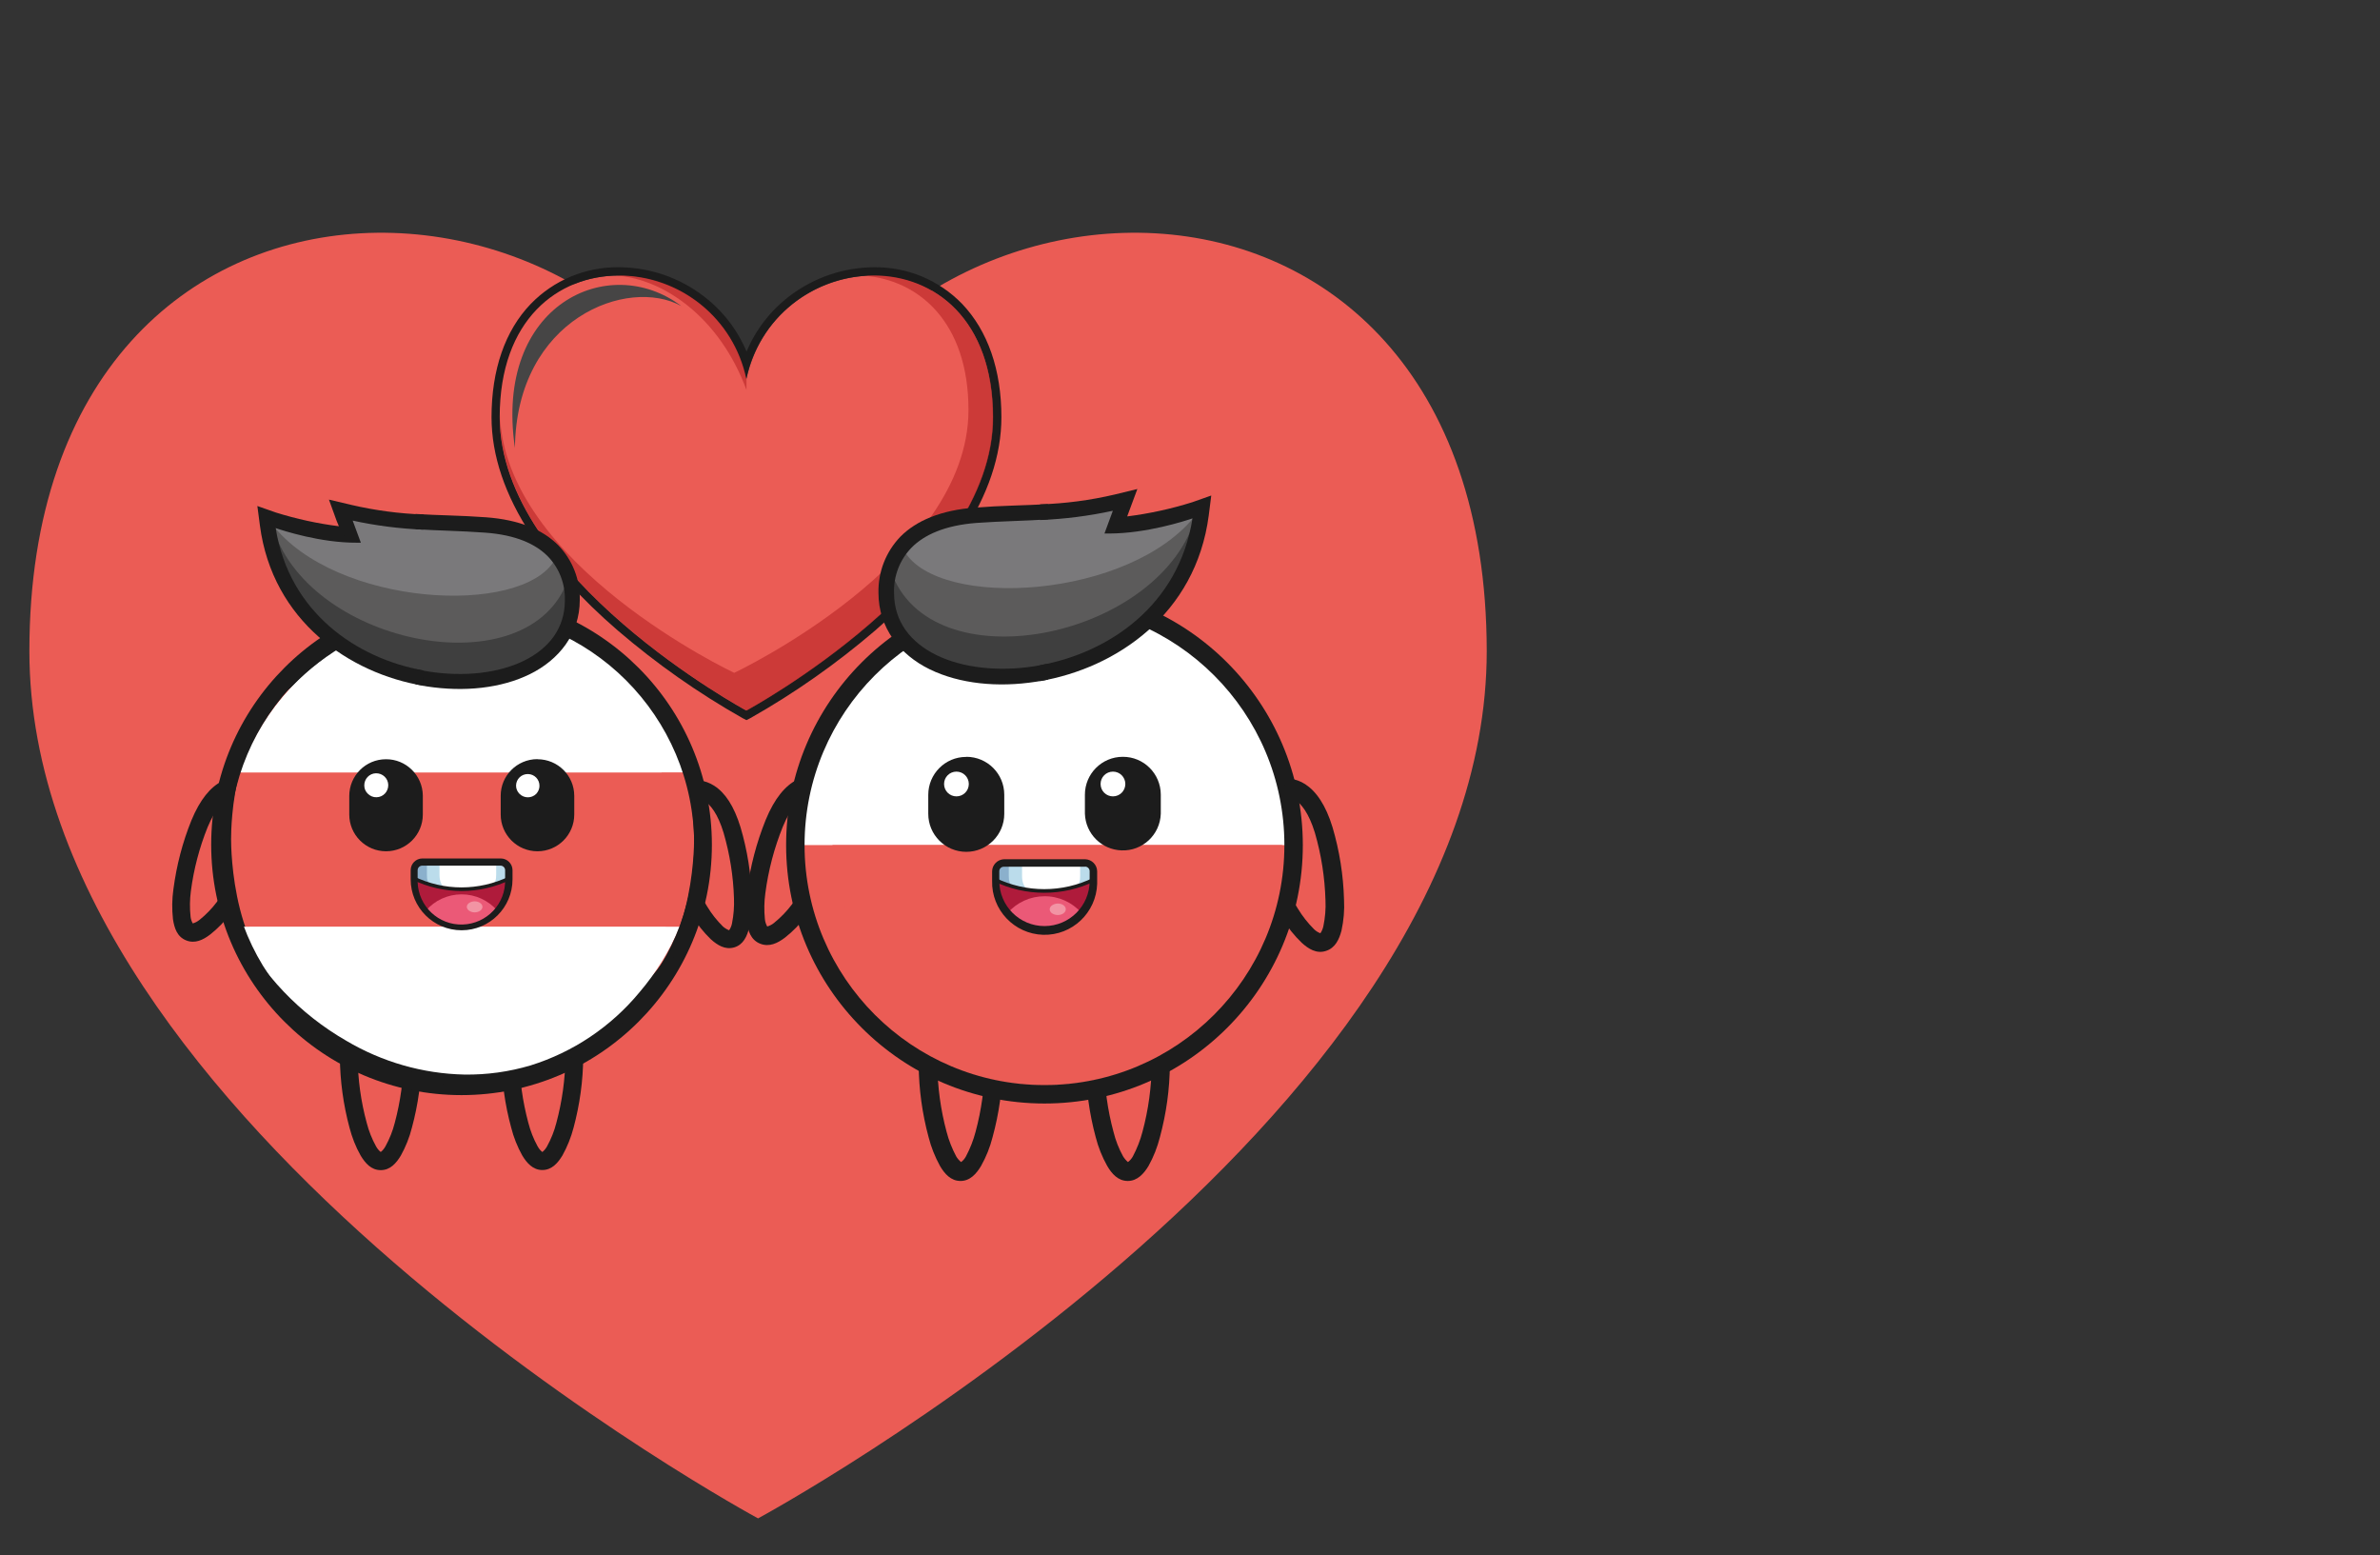 <?xml version="1.0" encoding="utf-8"?>
<!-- Generator: Adobe Illustrator 26.0.1, SVG Export Plug-In . SVG Version: 6.00 Build 0)  -->
<svg version="1.1" id="Слой_1" xmlns="http://www.w3.org/2000/svg" xmlns:xlink="http://www.w3.org/1999/xlink" x="0px" y="0px"
	 viewBox="0 0 2154.7 1407.8" style="enable-background:new 0 0 2154.7 1407.8;" xml:space="preserve">
<rect x="0" y="0" width="2154.7" height="1407.8" fill="#333333" stroke="none"/>
<style type="text/css">
	.st0{fill:#EB5C55;}
	.st1{fill:#1C1C1C;}
	.st2{opacity:0.6;fill:#B72425;enable-background:new    ;}
	.st3{fill:#464545;}
	.st4{fill:#FFFFFF;}
	.st5{fill:#AF1B3B;}
	.st6{fill:#EB5977;}
	.st7{fill:#BBDCEB;}
	.st8{fill:#8BB0CC;}
	.st9{fill:#F294A4;}
	.st10{fill:#5C5B5B;}
	.st11{fill:#7A797B;}
	.st12{fill:#3F3F3F;}
</style>
<g>
	<path class="st0" d="M686.3,487.5C606.5,118.3,26.6,85.9,26.6,589.3c0,428.8,659.7,785,659.7,785s659.7-356.1,659.7-785
		C1345.6,85.9,766.1,118.3,686.3,487.5z"/>
	<g>
		<g>
			<path class="st0" d="M675.8,343c-27-124.9-223.3-135.9-223.3,34.5c0,145.1,223.3,265.6,223.3,265.6s223.3-120.5,223.3-265.6
				C898.9,207.2,702.8,218.1,675.8,343z"/>
			<path class="st1" d="M791.2,249.4c54.7,0,107.7,39.6,107.7,128.1c0,145.1-223.3,265.6-223.3,265.6S452.4,522.6,452.4,377.5
				c0-88.6,53-128.1,107.9-128.1c55.8,0.1,103.9,39.1,115.3,93.7c11.4-54.6,59.6-93.7,115.3-93.7 M560.3,241.9
				c-30-0.4-58.9,11.6-79.8,33.2c-23.2,24.1-35.5,59.5-35.5,102.5c0,34.6,12.2,70.7,36.1,106.9c18.9,28.6,45.1,57.6,78.1,86.1
				c35,30,72.8,56.6,112.9,79.3l3.7,1.9l3.7-1.9c40.1-22.7,77.9-49.3,112.9-79.3c32.9-28.5,59.2-57.5,78.1-86.1
				c24-36.3,36.1-72.3,36.1-106.9c0-42.9-12.3-78.1-35.5-102.5c-20.9-21.6-49.8-33.6-79.8-33.2c-27.6,0.1-54.4,9.3-76.4,26
				c-17.2,13.1-30.7,30.4-39,50.3c-8.4-19.9-21.9-37.3-39.1-50.3c-21.9-16.7-48.7-25.9-76.3-26L560.3,241.9z"/>
			<path class="st2" d="M675.8,352.9V343c-11.6-55.5-61.2-94.9-117.9-93.6C600.8,252.4,651.5,287.2,675.8,352.9z"/>
			<path class="st2" d="M782.5,249.6c49,3.7,94.3,41.7,94.3,121.5C876.8,509,664.7,609,664.7,609s-209.2-98.4-212.1-235.1
				c0,1.2,0,2.4,0,3.7c0,145.1,223.3,265.6,223.3,265.6s223.3-120.5,223.3-265.6C898.9,284.3,840.1,245.3,782.5,249.6z"/>
			<path class="st3" d="M466.2,405.5C447,275.3,551.5,227.5,616.8,277C568.8,250.3,467.4,287.9,466.2,405.5z"/>
			<path class="st0" d="M991.2,963.2c0-40.1,17.6-48.1,29.8-48.1s29.8,8,29.8,48.1s-13.4,97-29.8,97S991.2,1003.2,991.2,963.2z"/>
			<path class="st1" d="M1021.2,906.8c-10,0-19.4,4.4-25.9,12c-7.7,9-12.3,23.2-12.3,44.7c0.2,22.2,3.2,44.4,9,65.8
				c2.3,9.1,5.8,17.8,10.4,26c4.2,7.2,9.9,13.6,18.6,13.6c8.7,0,14.6-6.6,18.8-13.6c4.6-8.2,8-17,10.3-26c5.8-21.5,8.9-43.6,9-65.8
				c0-21.3-4.6-35.4-12.3-44.7C1040.6,911.1,1031.1,906.8,1021.2,906.8z M1021.2,923.4c5.1-0.2,10,2.1,13.2,6.1
				c4.2,4.9,8.3,14.9,8.3,33.7c-0.2,20.7-3,41.3-8.4,61.3c-2,7.6-4.9,15-8.6,22c-1.1,2.1-2.7,3.9-4.5,5.3c-1.8-1.5-3.3-3.3-4.5-5.3
				c-3.8-6.9-6.7-14.3-8.6-22c-5.4-20-8.2-40.6-8.4-61.3c0-18.8,4.2-28.8,8.4-33.7C1011.3,925.5,1016.1,923.3,1021.2,923.4z"/>
			<path class="st0" d="M840.2,963.2c0-40.1,17.6-48.1,29.8-48.1s29.8,8,29.8,48.1s-13.4,97-29.8,97
				C853.6,1060.2,840.2,1003.2,840.2,963.2L840.2,963.2z"/>
			<path class="st1" d="M870.1,906.8c-10-0.1-19.5,4.3-25.9,12c-7.7,9-12.5,23.2-12.5,44.7c0.2,22.2,3.2,44.4,9,65.8
				c2.3,9.1,5.8,17.8,10.3,26c4.2,7.2,9.9,13.6,18.6,13.6s14.4-6.6,18.6-13.6c4.6-8.2,8.1-16.9,10.4-26c5.9-21.5,9-43.6,9.2-65.8
				c0-21.3-4.7-35.4-12.3-44.7C889.3,911.2,879.9,906.8,870.1,906.8z M870.1,923.4c5.1-0.2,10,2.1,13.1,6.1
				c4.2,4.9,8.4,14.9,8.4,33.7c-0.2,20.7-3,41.3-8.4,61.3c-2,7.6-4.9,15-8.6,22c-1.1,2.1-2.6,3.9-4.5,5.3c-1.8-1.5-3.4-3.3-4.5-5.3
				c-3.7-7-6.6-14.3-8.6-22c-5.4-20-8.2-40.6-8.4-61.3c0-18.8,4.1-28.8,8.4-33.7c3.2-4,8-6.3,13.1-6.2V923.4z"/>
			<path class="st0" d="M1141.3,764.2c-11.6-38.4,2.9-51.2,14.7-54.7c11.7-3.5,30.9-1,42.5,37.2c11.6,38.2,15.3,96.7-0.5,101.5
				S1152.9,802.5,1141.3,764.2z"/>
			<path class="st1" d="M1153.4,706c-9.5,2.9-17.3,9.8-21.3,18.9c-4.7,10.8-5.1,25.8,1.1,46.1c6.6,21.2,16,41.5,27.8,60.4
				c4.8,8,10.7,15.4,17.5,21.9c6,5.5,13.4,10.2,21.9,7.4c8.5-2.7,12-10.5,14.1-18.4c2-9.2,2.8-18.5,2.3-27.9
				c-0.6-22.2-4.1-44.3-10.4-65.6c-6.2-20.4-14.9-32.6-24.7-39c-8.4-5.4-18.7-6.8-28.2-3.9V706z M1158.2,721.9
				c4.8-1.7,10.2-0.9,14.4,2c5.4,3.7,12.3,11.8,17.8,29.8c5.8,19.9,9,40.4,9.6,61.1c0.4,7.9-0.3,15.8-1.9,23.5
				c-0.5,2.3-1.4,4.5-2.7,6.4c-2.2-0.8-4.2-2.1-5.8-3.7c-5.6-5.6-10.5-11.8-14.6-18.6c-10.9-17.6-19.6-36.5-25.8-56.2
				c-5.5-18-4.4-28.7-1.7-34.7c1.9-4.7,5.9-8.3,10.8-9.6L1158.2,721.9z"/>
			<path class="st0" d="M700.9,745.2c15.3-37.2,34.7-37.7,46-33c11.3,4.7,24.5,18.8,9.2,55.8c-15.3,37-49.5,84.6-64.7,78.1
				c-15.1-6.4-5.8-64,9.6-101.1L700.9,745.2z"/>
			<path class="st1" d="M750,704.5c-9.2-3.8-19.6-3.4-28.4,1.2c-10.6,5.4-20.3,16.7-28.4,36.4c-8.3,20.6-14,42.2-16.8,64.3
				c-1.3,9.3-1.5,18.7-0.4,28c1.2,8.1,3.7,16.3,12.1,19.7c8.4,3.4,16-0.5,22.5-5.4c7.4-5.8,13.9-12.5,19.5-20.1
				c13.6-17.6,24.8-37,33.5-57.5c8.1-19.6,9.2-34.5,5.6-45.8c-3.1-9.5-10.1-17.2-19.3-21L750,704.5z M743.7,719.9
				c4.8,1.8,8.4,5.8,9.8,10.8c2,6.2,2,17-5.1,34.3c-8.1,19.1-18.6,37-31.3,53.4c-4.7,6.3-10.2,12-16.4,17c-1.8,1.5-3.9,2.5-6.1,3.2
				c-1.1-2-1.9-4.3-2.1-6.6c-0.8-7.9-0.7-15.8,0.4-23.6c2.7-20.6,8-40.8,15.8-60.1c7.2-17.4,14.9-24.9,20.6-27.9
				c4.4-2.5,9.8-2.7,14.4-0.6L743.7,719.9z"/>
			<path class="st1" d="M945.6,531c-129.2,0-233.9,104.7-233.9,233.9s104.7,233.9,233.9,233.9s233.9-104.7,233.9-233.9
				c0,0,0,0,0-0.1l0,0C1179.3,635.8,1074.7,531.1,945.6,531z M945.6,557.7c114.4,0,207.3,92.7,207.3,207.1
				c0,114.4-92.7,207.3-207.1,207.3c-114.4,0-207.3-92.7-207.3-207.1c0,0,0,0,0-0.1l0,0c-0.1-114.3,92.4-207,206.7-207.2
				c0,0,0,0,0.1,0L945.6,557.7z"/>
			<path class="st4" d="M725,764.9c0-121.8,98.7-220.6,220.5-220.6c121.8,0,220.6,98.7,220.6,220.5s-98.7,220.6-220.5,220.6
				c-58.5,0-114.5-23.2-155.9-64.5C748.3,879.5,725.1,823.4,725,764.9z"/>
			<path class="st4" d="M753.1,753.4c0-112.7,91.3-204,204-204s204,91.3,204,204s-91.3,204-204,204c-54.1,0-106-21.5-144.2-59.7
				C774.6,859.4,753.1,807.5,753.1,753.4z"/>
			<path class="st0" d="M725,764.9c1.6,121.8,101.6,219.2,223.4,217.7c119.6-1.6,216.1-98.1,217.7-217.7l0,0H725z"/>
			<path class="st0" d="M753.7,764.9c6.1,112.4,102.1,198.6,214.5,192.5c103.9-5.6,186.9-88.6,192.5-192.5H753.7z"/>
			<path class="st1" d="M945.6,541c-123.7,0-223.9,100.2-223.9,223.9s100.2,223.9,223.9,223.9c123.7,0,223.9-100.2,223.9-223.9l0,0
				C1169.4,641.3,1069.2,541,945.6,541z M945.6,547.7c120,0,217.2,97.3,217.2,217.2s-97.3,217.2-217.2,217.2
				s-217.2-97.3-217.2-217.2c0,0,0,0,0,0l0,0c0-119.9,97.1-217.2,217-217.2c0,0,0,0,0.1,0L945.6,547.7z"/>
			<path class="st1" d="M1016.5,685c18.9-0.1,34.3,15.2,34.4,34.1c0,0,0,0,0,0v17.4c-0.6,19-16.5,33.9-35.5,33.2
				c-18.1-0.6-32.6-15.1-33.2-33.2v-17.2C982.2,700.4,997.5,685,1016.5,685L1016.5,685L1016.5,685z"/>
			<path class="st4" d="M996.4,709.6c0-6.2,5-11.2,11.2-11.2s11.2,5,11.2,11.2s-5,11.2-11.2,11.2S996.4,715.8,996.4,709.6z"/>
			<path class="st1" d="M874.9,685c18.9,0,34.3,15.3,34.3,34.3c0,0,0,0,0,0v17.3c0,19-15.4,34.4-34.4,34.4s-34.4-15.4-34.4-34.4
				v-17.2c0-18.9,15.3-34.3,34.2-34.3h0H874.9z"/>
			<path class="st4" d="M854.7,709.6c0-6.2,5-11.2,11.2-11.2s11.2,5,11.2,11.2s-5,11.2-11.2,11.2l0,0
				C859.7,720.8,854.7,715.8,854.7,709.6z"/>
			<path class="st5" d="M909,781c-4.1,0-7.4,3.3-7.4,7.4l0,0v8.6c0.7,24.4,21.1,43.6,45.5,42.9c23.4-0.7,42.2-19.5,42.9-42.9l0,0
				v-8.6c0-4.1-3.3-7.4-7.4-7.4H909z"/>
			<path class="st6" d="M945.6,811.2c-12.8,0-24.9,5.5-33.3,15.1c15.9,18.4,43.8,20.5,62.2,4.6c0,0,0,0,0.1-0.1
				c1.6-1.4,3.1-2.9,4.5-4.5C970.6,816.6,958.4,811.1,945.6,811.2L945.6,811.2z"/>
			<path class="st4" d="M909,781c-4.1,0-7.4,3.3-7.4,7.4l0,0v7.7c27.9,13.4,60.4,13.4,88.4,0v-7.7c0-4.1-3.3-7.4-7.4-7.4L909,781
				L909,781z"/>
			<path class="st7" d="M977.9,781v11.9c0,4.4-0.6,7.2-3.7,9.3c5.3-1.5,10.5-3.5,15.4-5.8v-7.7c0-4.1-3.3-7.4-7.4-7.4h-4.3V781z"/>
			<path class="st7" d="M909,781c-4.1,0-7.4,3.3-7.4,7.4l0,0v7.7c9.6,4.5,19.8,7.6,30.4,9c-5.1-1.3-6.7-6.5-6.7-12.5v-11.8L909,781z
				"/>
			<path class="st8" d="M913.3,781v11.9c0,4.4,0.6,7.2,3.7,9.3c-5.3-1.5-10.5-3.5-15.4-5.8v-7.7c0-4.1,3.3-7.4,7.4-7.4h4.3V781z"/>
			<path class="st1" d="M909,777.7c-5.9,0.2-10.7,5-10.8,10.9v8.6c-0.7,26.3,20,48.1,46.2,48.9c26.3,0.7,48.1-20,48.9-46.2
				c0-0.9,0-1.8,0-2.7v-8.6c-0.1-5.9-4.9-10.7-10.8-10.9H909z M982.2,784.4c2.3-0.1,4.2,1.7,4.3,4c0,0,0,0.1,0,0.1v8.8
				c0,22.6-18.3,40.9-40.9,40.9s-40.9-18.3-40.9-40.9v-8.6c-0.1-2.3,1.7-4.2,4-4.2c0,0,0,0,0,0H982.2z"/>
			<path class="st1" d="M989.8,794.5c-28,13.7-60.8,13.7-88.8,0l-1.5,3c29,14.1,62.8,14.1,91.8,0L989.8,794.5z"/>
			<path class="st9" d="M950.3,823.1c0.1-1.5,0.9-2.9,2.2-3.7c1.5-1,3.4-1.6,5.2-1.6c4.1,0,7.2,2.3,7.2,5.2s-3.3,5.2-7.2,5.2
				c-1.9,0-3.7-0.5-5.2-1.5c-1.3-0.8-2.1-2.2-2.2-3.7V823.1z"/>
			<path class="st1" d="M1153.2,868.8l-3.3-0.4l5.9-44.4l3.3,0.4L1153.2,868.8z"/>
			<path class="st1" d="M948.7,456.3c-21.2,1.2-42.2,1.3-65.7,3.1c-31.1,2.3-53.4,11.8-67.8,26.3c-13.2,13.7-20.3,32-19.9,50.9
				c0,31.7,19.5,56.1,46.4,69.2s61.4,16.7,96.5,11.2c3.7-0.5,7.2-1.2,10.6-1.9V592c-4.8,1.1-9.5,2-14,2.7
				c-31.3,4.8-61.7,1.1-83.1-9.3c-21.4-10.5-33.7-26-33.7-48.9c-0.5-13,4.3-25.6,13.4-35c9.7-9.7,26-17.7,53.4-19.7
				c21.9-1.6,42.6-1.9,64.1-3.3L948.7,456.3z"/>
			<path class="st1" d="M1009.2,447.6c-22.2,5.2-44.9,8.2-67.6,8.9v22.3c17.7-0.8,35.3-2.7,52.8-5.7l-6.6,18.1h16.1
				c21.7-0.2,43.3-3.5,64.1-9.8c-16.4,65.4-70.9,101.5-126.5,112.1v23c69.1-11.8,141-60.5,152.8-149.8l2.3-18.2l-17.3,6.1
				c-19.2,6-38.8,10.3-58.8,12.8l1.8-4.9l7.4-19.9L1009.2,447.6z"/>
			<path class="st10" d="M1011.9,458.5c-47.4,11.5-84.1,8.7-128.1,12c-58.5,4.3-77.2,35.1-77.2,65.9c0,109.6,254.1,99.5,276.6-71.2
				c0,0-42.8,14.9-79.2,14.9l8-21.5L1011.9,458.5z"/>
			<path class="st11" d="M1011.9,458.5c-47.4,11.5-84.1,8.7-128.1,12c-33.5,2.5-53.9,13.5-65.1,28.2
				c30.8,53.5,205.2,43.8,264.6-33.5c0,0-42.8,14.9-79.2,14.9l8-21.5L1011.9,458.5z"/>
			<path class="st12" d="M1083.2,465.2c-29.8,111.1-234.4,154.5-274.9,56.2c-1.1,4.9-1.7,9.9-1.7,14.9
				C806.6,646,1060.7,635.9,1083.2,465.2z"/>
			<path class="st1" d="M948.7,464.7c-21.3,1.2-42.2,1.3-65.2,3c-29.8,2.2-49.8,11.2-62.4,23.9c-11.6,12-17.9,28.2-17.5,44.9
				c0,28.5,16.8,49.5,41.7,61.6c24.9,12.1,57.8,15.8,91.5,10.8c3.9-0.6,7.9-1.3,11.9-2.2v-6c-4.2,0.9-8.5,1.7-12.7,2.4
				c-32.7,5-64.7,1.3-88.1-10.1c-23.5-11.5-38.5-30.3-38.5-56.5c-0.5-15.2,5.3-30,15.9-40.9c11.4-11.5,30-20.1,58.8-22.3
				c22.5-1.6,43.3-1.8,64.7-3.2L948.7,464.7L948.7,464.7z"/>
			<path class="st1" d="M1011.2,455.8c-22.8,5.4-46.2,8.4-69.6,9.2v5.7c22.2-0.9,44.2-3.7,65.9-8.4l-7.6,20.6h4
				c34.1,0,69.2-11.5,75.7-13.7c-12.4,78.7-75.5,121.5-138,132.9v5.7c65.8-11.7,133.2-57.7,144.4-142.3l0.6-4.6l-4.4,1.6
				c0,0-39.5,13.4-74.1,14.4l6.4-17.4l1.9-4.9L1011.2,455.8z"/>
			<path class="st0" d="M462.2,956.6c0-38.8,17.1-46.6,28.9-46.6c11.8,0,28.9,7.7,28.9,46.6c0,38.8-12.9,94.1-28.9,94.1
				S462.2,995.7,462.2,956.6z"/>
			<path class="st1" d="M491,902.1c-9.7,0-18.8,4.3-25,11.6c-7.4,8.7-12,22.3-12,43.1c0.2,21.6,3.1,43,8.8,63.8
				c2.2,8.8,5.6,17.3,10,25.2c4.1,6.8,9.6,13.2,18.2,13.2s14.1-6.4,18.2-13.2c4.4-7.9,7.8-16.4,10.1-25.2c5.6-20.9,8.6-42.4,8.7-64
				c0-20.6-4.5-34.3-11.9-43.1c-6.2-7.4-15.4-11.7-25.1-11.6V902.1z M491,918.3c4.9-0.2,9.7,2,12.8,5.8c4.1,4.8,8.1,14.5,8.1,32.7
				c-0.2,20.1-3,40.1-8.2,59.5c-1.9,7.4-4.7,14.5-8.4,21.2c-1.1,2-2.5,3.8-4.3,5.2c-1.8-1.4-3.2-3.2-4.3-5.2
				c-3.7-6.7-6.5-13.9-8.4-21.3c-5.2-19.4-8-39.4-8.1-59.5c0-18.2,4-27.8,8.1-32.6c3.1-3.9,7.8-6.1,12.7-5.9V918.3z"/>
			<path class="st0" d="M315.8,956.6c0-38.8,17.1-46.6,28.9-46.6s29.1,7.9,29.1,46.6c0,38.7-13,94.1-28.9,94.1
				S315.8,995.7,315.8,956.6z"/>
			<path class="st1" d="M344.7,902.1c-9.7,0-18.9,4.2-25.1,11.6c-7.4,8.7-11.9,22.3-11.9,43.1c0.2,21.6,3.1,43,8.7,63.8
				c2.3,8.8,5.6,17.4,10.1,25.3c4.1,6.8,9.5,13.2,18.2,13.2s14.1-6.4,18.2-13.2c4.4-7.9,7.8-16.4,10-25.2
				c5.7-20.9,8.6-42.5,8.8-64.1c0-20.6-4.5-34.3-12-43.1c-6.2-7.4-15.4-11.7-25-11.6L344.7,902.1z M344.7,918.3
				c4.9-0.2,9.6,2,12.7,5.8c4.1,4.8,8.1,14.5,8.1,32.7c-0.2,20.1-2.9,40.1-8.1,59.5c-1.9,7.4-4.7,14.5-8.4,21.2
				c-1.1,2-2.5,3.8-4.3,5.2c-1.8-1.4-3.2-3.2-4.3-5.2c-3.7-6.7-6.5-13.8-8.4-21.2c-5.3-19.4-8-39.4-8.2-59.5
				c0-18.2,4.1-27.8,8.1-32.6C335,920.3,339.8,918.1,344.7,918.3z"/>
			<path class="st0" d="M607.6,763.9c-11.2-37.2,2.9-49.5,14.1-53c11.2-3.5,30-0.9,41.2,36.2s14.9,93.8-0.4,98.4
				C647.2,850.2,618.8,801.1,607.6,763.9L607.6,763.9z"/>
			<path class="st1" d="M619.4,707.3c-9.2,2.8-16.8,9.5-20.7,18.4c-4.6,10.6-4.9,25,1,44.7c6.4,20.6,15.4,40.2,26.9,58.5
				c4.7,7.8,10.4,14.9,16.9,21.2c5.9,5.3,12.9,9.8,21.2,7.4c8.3-2.4,11.7-10.2,13.6-17.9c2-8.9,2.8-17.9,2.3-27
				c-0.6-21.5-4-42.9-10.1-63.6c-6-19.7-14.1-31.5-23.9-37.8c-8.1-5.2-18.1-6.6-27.3-3.7L619.4,707.3z M624,723
				c4.7-1.6,9.8-0.9,13.9,1.9c5.3,3.7,11.9,11.4,17.2,28.9c5.6,19.3,8.8,39.2,9.4,59.2c0.3,7.6-0.3,15.3-1.8,22.8
				c-0.4,2.2-1.3,4.3-2.6,6.2c-2.1-0.8-4-2-5.7-3.5c-5.4-5.4-10.2-11.4-14.1-17.9c-10.6-17-19-35.4-25-54.5
				c-5.3-17.4-4.2-27.8-1.7-33.5c1.8-4.6,5.8-8.1,10.6-9.3L624,723z"/>
			<path class="st0" d="M180.7,745.5c14.9-35.9,33.5-36.5,44.7-32c11.2,4.6,23.8,18.2,8.9,54.1c-14.9,35.9-48,81.9-62.7,75.8
				S165.9,781.4,180.7,745.5z"/>
			<path class="st1" d="M228.4,706.1c-8.9-3.7-19-3.3-27.6,1.1c-10.2,5.2-19.6,16.2-27.5,35.3c-8.1,20-13.5,40.9-16.3,62.3
				c-1.3,9-1.4,18.1-0.4,27.2c1.2,7.9,3.7,15.8,11.8,19.1s15.5-0.4,21.8-5.2c7.1-5.6,13.5-12.2,18.9-19.4
				c13.2-17,24.1-35.7,32.5-55.6c7.9-19.1,9-33.5,5.4-44.4c-2.9-9.2-9.7-16.6-18.6-20.3L228.4,706.1z M222.2,720.9
				c4.6,1.7,8.2,5.5,9.5,10.3c1.9,6,2,16.4-5,33.3c-7.9,18.5-18.1,35.9-30.3,51.8c-4.6,6.1-9.9,11.6-15.9,16.4
				c-1.8,1.4-3.8,2.5-6,3.1c-1.1-2-1.8-4.1-2-6.4c-0.8-7.6-0.7-15.2,0.3-22.8c2.6-19.9,7.7-39.4,15.2-58c7.1-16.9,14.4-24.2,20-27.1
				C212.4,719.1,217.7,718.9,222.2,720.9L222.2,720.9z"/>
			<path class="st1" d="M417.9,537.9c-125.2,0-226.7,101.5-226.7,226.6c0,125.2,101.5,226.7,226.6,226.7s226.7-101.5,226.7-226.6
				c0,0,0,0,0,0l0,0C644.4,639.5,543,538.1,417.9,537.9z M417.9,564c111,0,200.9,90,200.9,200.9s-90,200.9-200.9,200.9
				s-200.9-90-200.9-200.9l0,0c-0.2-110.8,89.4-200.7,200.2-200.9c0.1,0,0.1,0,0.2,0H417.9z"/>
			<path class="st0" d="M628.4,759.4c0,8.9-1,112.1-61.4,141.2c-42.8,20.7-66.8-19.6-153.3-18.6c-81.5,1.2-102.8,37.4-143.1,18.6
				c-60.5-28.2-61.4-132.5-61.4-141.2c0-12.1,1.4-108.9,61.4-141.4c35.3-19.1,53.8,4.4,141.2,5.4c95.7,1,116.5-26.7,155.4-5.4
				C626.8,651.5,628.3,747.3,628.4,759.4z"/>
			<path class="st4" d="M420.1,554.8c-91.5,0.1-173.1,57.9-203.4,144.3h406.8C593.3,612.7,511.7,554.8,420.1,554.8z"/>
			<path class="st4" d="M408.9,559.8c-87,0-164,56.4-190.3,139.3H599C572.7,616.2,495.8,559.9,408.9,559.8z"/>
			<path class="st4" d="M215.1,838.8c22.2,43.2,56.3,79,98.4,103.2c32.4,19.2,69.2,29.8,106.9,30.6c20.3,0.3,40.5-2.5,60-8.3
				c38.5-12,72.7-35,98.4-66c15.2-17.8,27.6-37.9,36.6-59.5L215.1,838.8z"/>
			<path class="st4" d="M225.7,839.2c47.6,104.1,170.5,150,274.7,102.4c45.4-20.7,81.7-57.1,102.4-102.4H225.7z"/>
			<path class="st1" d="M417.9,547.6c-119.8,0-217,97.1-217,217s97.1,217,217,217s217-97.1,217-217c0,0,0,0,0,0l0,0
				C634.8,644.8,537.7,547.7,417.9,547.6z M417.9,554.1c116.3,0,210.5,94.2,210.6,210.5c0,116.3-94.2,210.5-210.5,210.6
				s-210.5-94.2-210.6-210.5l0,0C207.4,648.4,301.6,554.2,417.9,554.1C417.8,554.2,417.8,554.2,417.9,554.1L417.9,554.1z"/>
			<path class="st1" d="M486.6,687.2c18.4,0,33.3,14.8,33.3,33.2c0,0,0,0,0,0v16.8c0,18.4-14.9,33.3-33.3,33.3
				c-18.4,0-33.3-14.9-33.3-33.3c0,0,0,0,0-0.1v-16.7c-0.1-18.3,14.7-33.2,33.1-33.3c0,0,0,0,0,0L486.6,687.2z"/>
			<path class="st4" d="M467.2,711c0.1-5.9,4.9-10.5,10.8-10.4c5.9,0.1,10.5,4.9,10.4,10.8c0,2.6-1.1,5.1-2.9,7.1
				c-4.2,4.2-11,4.2-15.2,0c0,0,0,0,0,0C468.3,716.5,467.2,713.9,467.2,711z"/>
			<path class="st1" d="M349.3,687.2c18.3-0.2,33.3,14.6,33.5,32.9c0,0.1,0,0.1,0,0.2v16.9c0,18.4-14.9,33.3-33.3,33.3
				c-18.4,0-33.3-14.9-33.3-33.3l0,0v-16.7c0-18.4,14.8-33.3,33.2-33.3c0,0,0,0,0,0L349.3,687.2z"/>
			<path class="st4" d="M329.8,711c-0.1-6,4.6-11,10.6-11.1c6-0.1,11,4.6,11.1,10.6c0.1,6-4.6,11-10.6,11.1c-3,0.1-5.8-1.1-7.9-3.2
				C331,716.5,329.8,713.9,329.8,711z"/>
			<path class="st5" d="M382.4,780.3c-4.1,0-7.4,3.3-7.4,7.4l0,0v8.3c1,23.6,20.9,42,44.6,41c22.3-0.9,40.1-18.8,41-41v-8.3
				c0-4.1-3.3-7.4-7.4-7.4H382.4z"/>
			<path class="st6" d="M417.9,809.5c-12.4,0-24.2,5.3-32.3,14.7c15.6,17.8,42.7,19.7,60.5,4.1c0,0,0,0,0,0c1.4-1.3,2.8-2.6,4.1-4.1
				C442,814.8,430.3,809.5,417.9,809.5z"/>
			<path class="st4" d="M382.4,780.3c-4.1,0-7.4,3.3-7.4,7.4l0,0v7.4c27,13,58.5,13,85.6,0v-7.4c0-4.1-3.3-7.4-7.4-7.4H382.4z"/>
			<path class="st7" d="M449.2,780.3v11.4c0,4.3-0.5,7.1-3.7,9c5.1-1.5,10.1-3.3,14.9-5.6v-7.4c0-4.1-3.3-7.4-7.4-7.4h-4.1
				L449.2,780.3z"/>
			<path class="st7" d="M382.4,780.3c-4.1,0-7.4,3.3-7.4,7.4l0,0v7.4c9.3,4.4,19.2,7.3,29.4,8.7c-5-1.3-6.5-6.4-6.5-12.2v-11.5
				H382.4z"/>
			<path class="st8" d="M386.5,780.3v11.4c0,4.3,0.5,7.1,3.5,9c-5.1-1.5-10.1-3.3-14.9-5.6v-7.4c0-4.1,3.3-7.4,7.4-7.4h4.1
				L386.5,780.3z"/>
			<path class="st1" d="M382.4,777c-5.8,0-10.6,4.7-10.6,10.6v8.3c0,25.4,20.6,46.1,46.1,46.1c25.4,0,46.1-20.6,46.1-46.1v-8.3
				c0-5.8-4.8-10.6-10.6-10.6H382.4z M453.1,783.5c2.3,0,4.1,1.8,4.2,4c0,0,0,0,0,0v8.5c0.7,21.9-16.5,40.1-38.4,40.8
				c-21.9,0.7-40.1-16.5-40.8-38.4c0-0.8,0-1.6,0-2.4v-8.3c0-2.3,1.8-4.1,4-4.2c0,0,0,0,0,0H453.1z"/>
			<path class="st1" d="M460.9,793.3c-27.2,13.2-58.9,13.2-86.1,0l-1.4,2.9c28.1,13.7,60.9,13.7,88.9,0L460.9,793.3z"/>
			<path class="st9" d="M422.6,821c0-1.5,0.8-2.9,2.1-3.7c1.5-1,3.2-1.5,5-1.5c3.9,0,7.1,2.3,7.1,5s-3.2,5-7.1,5
				c-1.8,0-3.5-0.5-5-1.5c-1.2-0.8-2-2.1-2.1-3.5V821z"/>
			<path class="st1" d="M376.4,465.5V487c20.8,1.3,40.9,1.6,62.1,3.2c26.5,1.9,42.3,9.7,51.7,19.1c8.8,9,13.4,21.3,12.9,33.9
				c0,22.3-11.9,37.2-32.7,47.4c-20.8,10.2-50.3,13.7-80.6,9.1c-4.5-0.7-9.1-1.6-13.6-2.6v22.3c3.5,0.7,6.8,1.3,10.2,1.9
				c34,5.2,67.4,1.7,93.5-11.2c26.1-12.9,45-36.3,45-67c0.4-18.4-6.6-36.2-19.3-49.4c-13.9-14.1-35.3-23.3-65.7-25.5
				c-22.8-1.7-43.1-1.7-63.6-3L376.4,465.5z"/>
			<path class="st1" d="M297.8,452.2l7,19.3l2,4.8c-19.3-2.4-38.4-6.6-57-12.4L233,458l2.3,17.6c11.4,86.5,81.2,134,148.1,145.1
				v-22.3c-53.7-10.2-106.5-45.2-122.3-108.4c20.1,6.2,41.1,9.4,62.1,9.6h15.7l-6.6-17.7c16.9,2.9,34,4.7,51.2,5.5v-21.7
				c-22-0.8-43.9-3.7-65.4-8.7L297.8,452.2z"/>
			<path class="st10" d="M315.2,467.7l7.7,20.8c-35.3,0-76.8-14.3-76.8-14.3c22,165.2,268.1,175.3,268.1,69
				c0-29.8-18.2-59.5-74.9-63.9C396.7,476.2,361.2,478.9,315.2,467.7z"/>
			<path class="st11" d="M315.2,467.7l7.7,20.8c-35.3,0-76.8-14.3-76.8-14.3c57.5,74.8,226.4,84.2,256.3,32.4
				c-11.2-14.1-30.8-25-63.3-27.3C396.7,476.2,361.2,478.9,315.2,467.7z"/>
			<path class="st12" d="M246.1,474.2c22,165.2,268.1,175.3,268.1,69c0-4.9-0.5-9.7-1.6-14.5C473.2,623.8,275.1,581.9,246.1,474.2z"
				/>
			<path class="st1" d="M376.4,473.6v5.4c20.8,1.3,40.9,1.5,62.7,3.1c27.9,2,45.9,10.3,56.9,21.5c10.3,10.6,15.8,24.9,15.4,39.7
				c0,25.5-14.5,43.7-37.2,54.8s-53.7,14.7-85.6,9.8c-4.1-0.6-8.2-1.4-12.3-2.3v5.6c3.8,0.8,7.7,1.5,11.5,2.1
				c32.6,5,64.5,1.5,88.6-10.3c24.1-11.8,40.4-32.1,40.4-59.8c0.4-16.2-5.7-31.9-16.9-43.5c-12.2-12.3-31.8-21-60.5-23.1
				C417.3,474.9,397.2,474.9,376.4,473.6z"/>
			<path class="st1" d="M310.9,463.9l1.8,4.8l6.3,16.8c-33.7-0.9-71.9-13.9-71.9-13.9l-4.2-1.5l0.5,4.4
				c10.8,81.9,76.1,126.5,139.9,137.9v-5.6C322.8,596,261.7,554.2,249.6,478c6.3,2.1,40.4,13.4,73.4,13.2h3.7l-7.4-20
				c21,4.6,42.4,7.3,63.9,8.2V474c-22.7-0.8-45.3-3.8-67.5-9L310.9,463.9z"/>
		</g>
	</g>
</g>
</svg>
